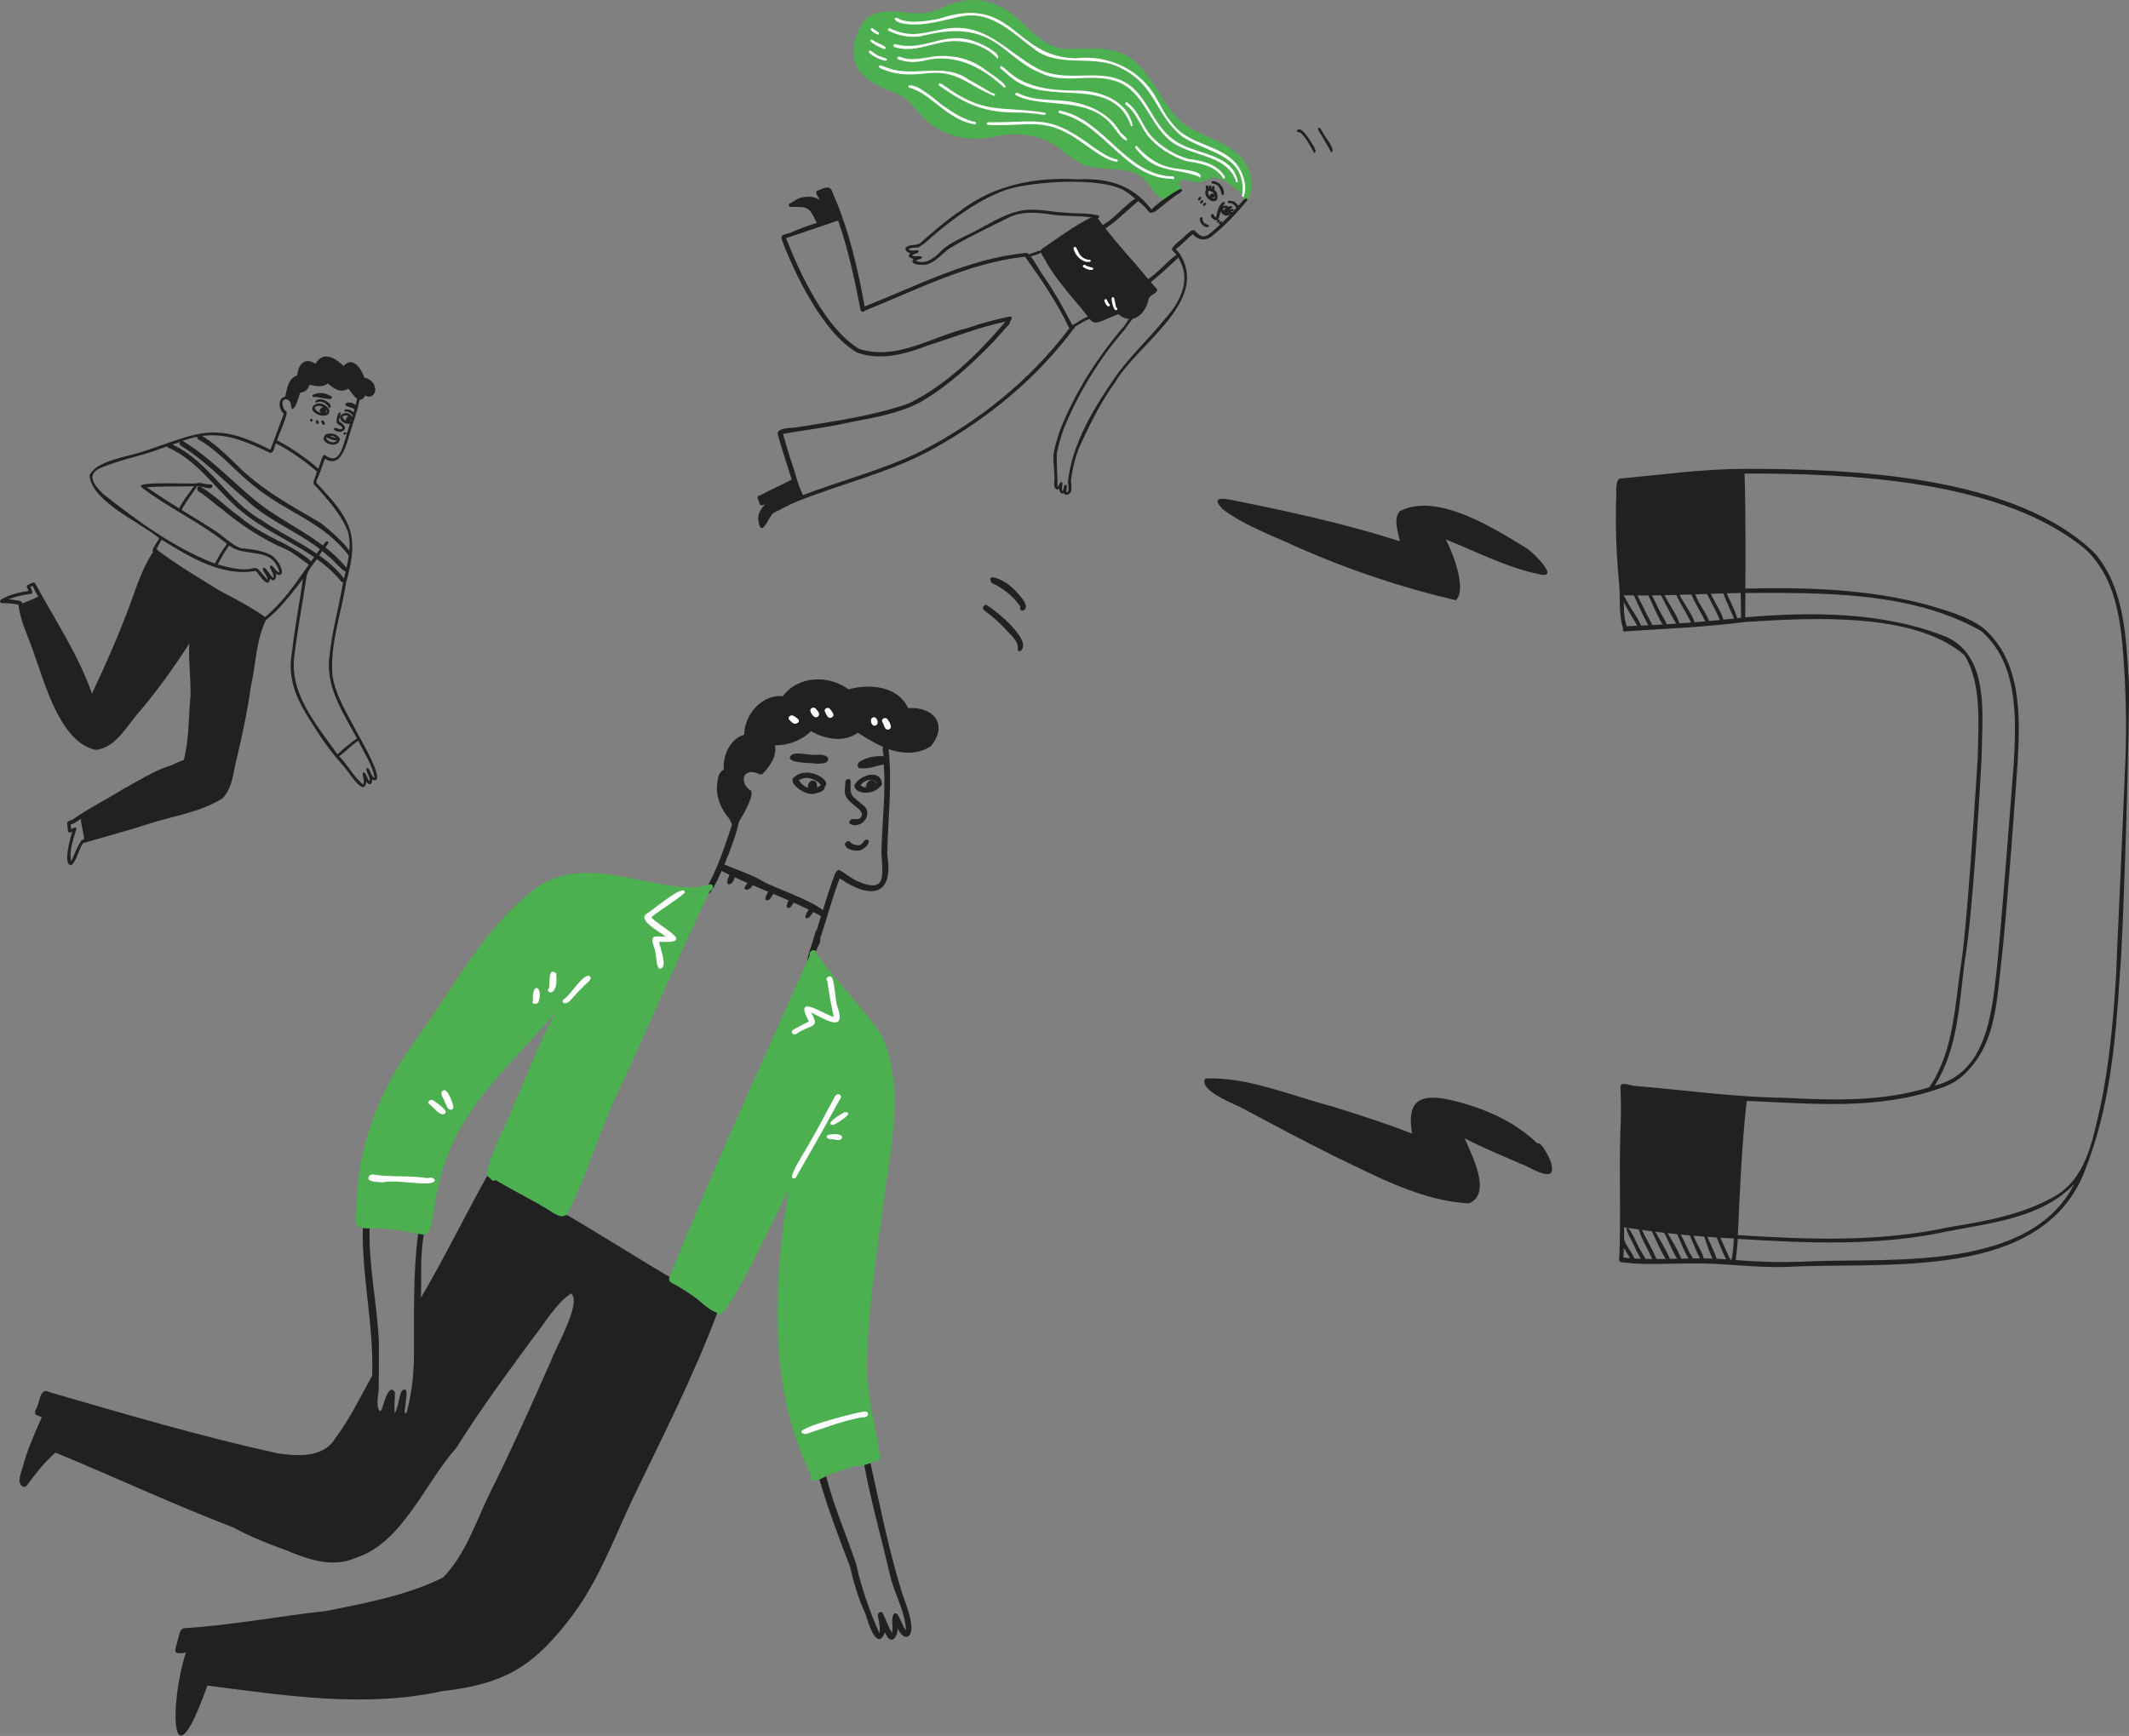 <svg xmlns="http://www.w3.org/2000/svg" width="488" height="398" viewBox="0 0 488 398" fill="none"><rect x="0" y="0" width="488" height="398" fill="#808080" stroke="none"/><path d="M79.623 130.452C73.803 123.03 64.563 120.048 57.618 113.984C52.444 109.585 47.701 104.617 41.855 101.071C41.645 100.929 41.373 101.065 41.243 101.248C40.8 101.889 41.629 102.291 42.082 102.592C47.346 105.912 51.591 110.571 56.356 114.517C61.993 119.913 69.683 122.324 75.37 127.625C76.159 127.948 79.716 132.688 79.623 130.452Z" fill="#212121"></path><path d="M78.558 133.503C79.504 133.117 78.404 132.131 78.071 131.65C73.163 126.096 65.995 123.418 59.999 119.283C52.143 114.849 48.017 106 39.89 102.114C39.484 101.985 39.264 101.462 38.83 101.473C38.329 101.544 38.081 102.327 38.526 102.623C46.105 105.931 50.192 113.592 56.74 118.316C63.716 123.619 72.717 126.453 78.307 133.429C78.308 133.428 78.308 133.426 78.308 133.425C78.373 133.487 78.466 133.517 78.558 133.503Z" fill="#212121"></path><path d="M71.215 129.711C73.653 129.173 64.551 124.15 63.777 124.002C60.721 122.386 57.605 120.774 54.983 118.494C51.81 116.299 48.959 113.214 45.651 111.434C44.819 111.829 45.247 112.66 45.934 112.939C47.699 114.098 49.18 115.488 50.852 116.727C55.279 120.393 60.079 123.602 65.368 125.866C67.513 126.814 69.264 128.535 71.215 129.711Z" fill="#212121"></path><path d="M80.241 127.784C82.334 127.256 74.265 120.283 73.33 119.802C66.578 115.849 59.663 112.099 54.132 106.447C51.532 103.961 48.817 101.285 45.677 99.577C45.018 99.723 45.047 100.645 45.659 100.86C50.469 103.614 53.956 108.143 58.327 111.5C65.717 117.603 74.383 119.679 80.241 127.784Z" fill="#212121"></path><path d="M71.681 90.536C71.447 90.937 71.807 91.072 72.159 91.007C73.003 91.016 73.894 91.326 74.716 91.384C75.01 91.415 75.237 91.452 75.517 91.504C76.178 91.563 76.334 90.723 75.579 90.715C74.445 89.932 72.867 89.945 71.681 90.536Z" fill="#212121"></path><path d="M72.169 93.578C72.085 93.197 72.814 93.086 73.09 93.046C73.879 93.051 74.462 93.654 74.925 94.223C74.897 94.292 74.901 94.371 74.937 94.43C74.286 95.112 72.394 94.495 72.169 93.578ZM72.052 92.835C69.974 94.623 75.456 96.596 75.504 94.235C75.199 92.873 73.279 91.979 72.052 92.835Z" fill="#212121"></path><path d="M72.825 91.637C72.351 91.689 71.96 92.415 72.643 92.263C73.613 91.725 74.744 92.449 75.31 93.254C75.31 93.254 75.311 93.255 75.311 93.255C75.215 93.567 75.631 93.62 75.76 93.382C76.077 92.292 73.755 91.189 72.825 91.637Z" fill="#212121"></path><path d="M73.319 93.939C73.051 94.655 73.934 94.93 74.237 94.3C74.876 93.612 73.6 93.082 73.319 93.939Z" fill="#212121"></path><path d="M76.848 98.066C75.752 98.606 77.888 99.215 78.337 98.945C79.893 98.195 78.645 97.18 77.709 96.586C77.612 95.891 78.034 95.299 78.13 94.668C77.416 94.083 77.102 96.257 77.145 96.716C77.209 97.287 77.975 97.47 78.329 97.861C78.688 98.127 78.374 98.47 78.016 98.418C77.59 98.4 77.239 98.104 76.848 98.066Z" fill="#212121"></path><path d="M73.663 94.041C73.356 94.665 74.153 95.14 74.592 94.683C74.805 94.469 74.936 93.59 74.575 93.456C74.362 92.829 73.557 93.595 73.663 94.041Z" fill="#212121"></path><path d="M75.571 99.967C76.127 99.915 76.647 100.007 77.037 100.436C76.53 100.359 76.056 100.129 75.571 99.967ZM74.74 100.24C75.523 100.579 76.375 101.017 77.243 100.984C76.674 101.849 74.81 101.271 74.74 100.24ZM74.379 99.918C73.251 101.565 77.159 102.906 77.768 101.072C78.287 100.558 77.289 99.828 76.859 99.579C76.246 99.364 74.658 99.23 74.379 99.918Z" fill="#212121"></path><path d="M73.718 96.459C73.471 96.67 73.725 96.879 73.837 97.081C73.94 97.227 73.99 97.482 74.224 97.415C74.845 97.266 74.139 96.123 73.718 96.459Z" fill="#212121"></path><path d="M73.049 97.04C73.207 96.135 71.939 96.044 72.558 97.086C72.558 97.085 72.559 97.085 72.559 97.084C72.639 97.305 72.97 97.223 73.049 97.04Z" fill="#212121"></path><path d="M71.365 96.669C71.648 96.609 71.76 96.288 71.555 96.074C71.351 95.848 70.928 96.197 71.108 96.442C71.083 96.593 71.234 96.71 71.374 96.669L71.365 96.669Z" fill="#212121"></path><path d="M79.303 99.438C79.443 99.039 78.853 98.998 78.753 99.333C78.613 99.731 79.202 99.773 79.303 99.438Z" fill="#212121"></path><path d="M73.342 125.91C73.558 125.624 73.779 125.338 74.001 125.056C74.23 124.761 74.464 124.468 74.7 124.178C75.694 123.949 75.231 124.69 74.58 125.503C74.353 125.786 74.104 126.079 73.885 126.34C73.59 126.697 73.352 126.998 73.307 127.151C73.271 127.218 73.233 127.287 73.193 127.353C73.193 127.353 73.191 127.353 73.192 127.35C73.004 127.22 72.817 127.087 72.63 126.959C72.614 126.948 72.601 126.94 72.585 126.929C72.835 126.588 73.088 126.247 73.342 125.91ZM73.342 125.91C73.558 125.624 73.779 125.338 74.001 125.056C74.23 124.761 74.464 124.468 74.7 124.178C75.694 123.949 75.231 124.69 74.58 125.503C74.353 125.786 74.104 126.079 73.885 126.34C73.59 126.697 73.352 126.998 73.307 127.151C73.271 127.218 73.233 127.287 73.193 127.353C73.193 127.353 73.191 127.353 73.192 127.35C73.004 127.218 72.817 127.087 72.63 126.959C72.614 126.948 72.601 126.94 72.585 126.929C72.835 126.588 73.088 126.247 73.342 125.91ZM0.268 137.434C2.177 136.328 4.379 135.775 6.555 135.488C6.475 135.101 6.08 134.752 6.164 134.356C6.335 134 6.813 133.973 7.118 133.763C7.446 133.572 7.974 133.373 8.125 133.868C12.62 142.141 17.941 150.073 21.083 159.014C24.235 152.334 27.221 145.582 29.788 138.651C31.314 134.508 32.624 130.213 35.118 126.519C34.432 126.208 36.322 123.99 36.478 123.37C32.162 119.816 20.906 114.898 20.517 108.984C22.116 105.593 29.104 104.758 32.498 103.612C45.466 99.373 48.751 96.399 61.98 103.116C63.047 100.368 64.022 97.588 65.067 94.831C63.86 93.893 63.548 91.32 65.384 90.918C65.787 89.152 66.053 86.682 68.114 86.084C68.325 83.576 69.854 81.775 72.335 83.407C74.01 80.332 76.919 82.087 78.785 83.942C80.73 81.436 82.965 84.651 83.509 86.59C84.591 86.736 85.737 87.637 85.899 88.748C86.419 90.087 85.134 91.575 83.754 90.67C83.319 91.435 82.873 91.691 82.437 91.647C82.183 92.505 82.099 93.495 81.779 94.281C81.139 96.548 80.326 98.757 79.693 101.024C78.916 103.426 77.619 107.169 74.482 105.177C73.821 106.761 73.415 108.518 72.62 110.014C72.558 110.209 72.501 110.407 72.451 110.61C80.168 118.869 82.566 122.167 79.351 133.482C78.269 140.492 75.667 147.443 76.181 154.603C76.72 158.783 78.921 162.492 80.877 166.159C81.354 167.323 89.36 180.327 85.308 178.75C85.309 179.936 84.659 180.223 83.964 179.192C83.548 183.183 79.71 176.569 78.739 175.639C76.516 173.171 74.499 170.546 72.728 167.727C70.276 163.899 67.531 159.945 66.865 155.352C66.442 153.325 66.653 151.262 66.963 149.235C67.576 143.708 68.669 138.248 69.435 132.74C66.868 136.085 64.279 139.537 60.955 142.167C58.657 146.859 58.668 152.274 57.509 157.356C56.714 163.121 55.482 168.771 54.144 174.433C53.398 177.361 53.243 180.798 50.978 183.045C45.945 186.223 39.783 187.051 34.164 188.864C29.175 190.488 24.08 191.839 19.049 193.302C17.985 194.826 17.748 196.906 16.503 198.271C14.182 198.906 16.187 191.72 16.59 190.644C15.234 191.444 15.606 189.897 15.422 189.041C15.195 188.302 16.053 188.104 16.585 187.948C20.371 185.26 24.583 183.213 28.517 180.745C32.078 178.824 35.55 176.547 39.458 175.391C40.307 174.93 41.217 174.59 42.119 174.249C43.407 169.476 43.171 164.414 43.672 159.511C43.757 155.525 43.168 151.529 43.389 147.534C39.968 152.892 36.285 158.023 32.193 162.902C29.244 166.053 26.626 171.566 21.876 171.928C13.783 170.13 10.321 156.759 7.804 149.87C6.608 146.144 4.658 142.568 4.242 138.645C3.074 138.415 1.893 138.264 0.701 138.295C0.071 138.337 -0.269 137.883 0.268 137.434ZM18.525 187.726C17.787 188.2 17.127 188.85 16.227 188.997C16.218 189.364 16.274 189.728 16.319 190.093C16.765 189.839 17.794 189.311 17.438 190.3C16.747 192.57 15.813 195.122 16.315 197.511C16.984 196 17.544 194.422 18.456 193.033C18.471 192.639 18.935 192.549 19.227 192.408C19.24 192.38 19.255 192.355 19.274 192.33C19.14 190.775 18.637 189.285 18.525 187.726ZM80.492 96.357C80.46 96.288 80.424 96.217 80.385 96.149C80.404 96.275 80.344 96.418 80.254 96.532C80.338 96.489 80.454 96.449 80.492 96.357ZM72.978 107.437C73.339 106.489 73.554 105.48 74.031 104.564C74.132 104.337 74.512 104.207 74.672 104.446C77.974 106.902 78.693 101.702 79.488 99.534C79.38 99.404 79.465 99.194 79.607 99.119C79.789 98.444 80.003 97.78 80.234 97.117C79.23 97.438 77.698 96.467 77.939 95.379C78.72 94.416 80.126 94.468 80.743 95.59C80.767 95.513 80.79 95.437 80.814 95.36C80.778 95.314 80.765 95.253 80.788 95.18C80.393 94.719 79.811 94.233 79.158 94.388C78.264 93.989 79.924 93.311 81.041 94.583C81.107 94.35 81.172 94.115 81.236 93.88C80.82 93.302 78.999 93.34 79.15 92.615C79.69 91.956 80.994 92.34 81.495 92.908C81.621 92.414 81.747 91.922 81.867 91.427C81.112 90.942 80.41 89.784 79.868 89.096C78.151 90.235 76.43 89.085 75.142 87.879C74.003 88.899 72.301 88.521 70.947 88.214C70.584 89.311 69.946 89.896 68.772 90.074C68.539 90.754 67.761 94.018 66.905 93.74C66.611 93.184 66.803 92.396 66.309 91.9C65.832 91.41 64.912 91.367 64.762 92.16C64.68 92.933 64.939 93.83 65.574 94.318C66.356 94.511 63.691 100.013 63.513 100.982C66.92 102.713 70.071 104.969 72.978 107.437ZM79.896 95.528C79.474 95.091 78.88 95.161 78.459 95.56C78.605 95.987 78.934 96.311 79.341 96.485C79.186 96.115 79.485 95.509 79.896 95.528ZM83.288 179.876C83.571 178.997 83.164 178.092 83.109 177.26C83.76 176.432 84.176 178.792 84.713 179.099C85.028 178.187 83.378 176.247 84.196 176.089C84.865 176.141 84.979 178.009 85.873 178.361C85.346 175.279 83.445 172.605 82.099 169.825C80.546 170.887 79.243 172.304 77.734 173.386C79.767 175.363 81.05 178.177 83.288 179.876ZM36.058 126.107C40.661 129.592 45.666 132.518 50.574 135.555C54.072 137.378 57.528 139.18 60.755 141.456C64.838 138.108 67.776 133.733 70.787 129.442C70.956 129.204 71.125 128.965 71.293 128.727C71.527 128.396 71.761 128.067 71.999 127.739C72.191 127.468 72.388 127.197 72.585 126.929C72.835 126.587 73.088 126.247 73.342 125.91C73.558 125.623 73.779 125.338 74.001 125.056C74.23 124.76 74.464 124.468 74.7 124.178C75.694 123.949 75.231 124.69 74.58 125.503C74.353 125.786 74.104 126.079 73.885 126.339C73.59 126.697 73.352 126.998 73.307 127.151C73.271 127.218 73.233 127.286 73.193 127.353C73.028 127.639 72.841 127.917 72.643 128.192C71.617 129.623 70.31 130.956 70.177 132.714C69.306 138.634 68.154 144.514 67.464 150.463C66.326 159.076 72.686 166.353 77.363 172.949C78.716 171.62 80.258 170.407 81.82 169.302C78.81 163.703 74.9 157.976 75.417 151.337C75.943 145.527 77.507 139.856 78.534 134.124C78.579 133.899 78.624 133.673 78.673 133.447C78.726 133.197 78.781 132.948 78.838 132.697L78.838 132.695C78.963 132.143 79.094 131.59 79.223 131.034C79.289 130.753 79.353 130.473 79.415 130.19C79.625 129.258 79.816 128.324 79.948 127.386L79.948 127.384C80.004 127.004 80.047 126.621 80.079 126.239L80.08 126.237C80.199 124.822 80.147 123.402 79.788 121.974C78.598 118.941 76.576 116.241 74.428 113.812C73.589 112.883 72.817 111.891 71.921 111.021C71.706 110.237 72.322 109.429 72.469 108.649C72.403 108.503 72.513 108.33 72.661 108.243C72.672 108.211 72.683 108.178 72.697 108.146C69.801 105.66 66.654 103.422 63.265 101.643C62.839 102.337 62.905 103.616 62.038 103.885L62.038 103.887C56.214 101.125 51.762 99.217 46.326 99.948C45.953 99.998 45.576 100.061 45.193 100.137C44.13 100.345 43.027 100.653 41.865 101.076L41.863 101.075C41.642 101.155 41.419 101.24 41.192 101.33C40.99 101.408 40.788 101.49 40.583 101.576C40.239 101.684 39.898 101.796 39.558 101.911C39.144 102.053 38.731 102.195 38.318 102.341C35.963 103.173 33.626 104.064 31.181 104.642C28.584 105.348 25.962 106.121 23.454 107.114C19.47 108.603 21.538 111.225 23.717 113.311C31.54 119.454 39.903 125.611 49.25 129.216C50.065 127.704 50.875 126.182 51.943 124.828C51.87 124.757 51.866 124.66 51.903 124.575C45.804 119.716 38.61 116.447 32.413 111.699C32.415 111.699 32.415 111.697 32.415 111.697C30.773 110.236 44.016 111.059 45.05 110.808C45.858 110.519 46.766 110.991 47.601 111.019C47.944 111.109 48.382 110.952 48.66 111.2C48.935 112.511 46.897 111.715 45.757 111.492L45.755 111.492C45.697 111.481 45.645 111.471 45.593 111.463C45.438 111.44 45.309 111.433 45.211 111.448C44.051 113.249 42.606 114.961 41.636 116.906C44.034 118.448 46.519 119.854 48.897 121.433C51.083 122.687 52.767 124.758 55.141 125.67C57.652 125.937 60.283 126.16 62.505 127.486C63.552 128.449 64.665 129.907 64.629 131.369C64.281 132.047 63.683 131.892 63.193 131.473C63.597 132.399 62.772 133.739 61.914 132.628C61.559 135.347 59.326 131.603 58.644 130.88C50.838 132.311 43.42 127.63 37.023 123.725C36.627 124.453 36.305 125.082 35.895 125.782C36.029 125.822 36.1 125.98 36.058 126.107ZM62.647 132.462C62.655 132.451 62.662 132.441 62.669 132.429L62.671 132.44C63.048 131.618 61.323 129.969 62.086 129.656C62.722 129.712 63.224 131.063 64.067 131.261C62.505 125.07 56.209 128.006 52.522 125.054C51.552 126.445 50.669 127.891 49.9 129.406C50.056 129.449 50.21 129.491 50.364 129.534C60.658 132.464 56.776 127.462 61.314 132.968C61.408 131.986 60.231 131.231 60.238 130.327C60.774 129.469 61.981 132.193 62.647 132.462ZM41.055 116.555C41.978 114.712 43.287 113.136 44.486 111.471C40.884 111.623 37.278 111.402 33.676 111.724C36.074 113.409 38.55 115.014 41.055 116.555ZM4.291 137.714C4.701 137.714 5.088 137.92 5.057 138.379C6.285 137.832 7.576 137.442 8.749 136.772C8.285 135.975 7.849 135.164 7.483 134.317C7.315 134.396 7.149 134.477 6.977 134.551C7.148 135.028 7.899 136.213 6.909 136.179C5.213 136.382 3.553 136.783 1.954 137.389C2.74 137.441 3.511 137.605 4.291 137.714Z" fill="#212121"></path><path d="M206.47 21.895C208.22 22.876 209.442 24.485 210.74 25.965C215.11 31.181 222.144 32.863 228.619 31.164C233.348 30.331 238.64 30.895 242.582 33.804C244.032 34.889 245.351 36.15 246.956 37.015C251.868 40.385 259.704 36.703 263.232 42.303C264.269 43.4 265.075 45.038 266.54 45.562C266.492 45.703 266.472 45.817 266.477 45.905C266.517 46.95 269.84 44.55 269.738 44.183C270.329 43.783 270.657 43.613 270.703 43.328C270.739 43.114 270.612 42.832 270.317 42.333C270.226 41.6 271.081 41.023 271.761 41.188C276.969 43.326 276.424 38.966 281.001 41.678C282.382 42.495 283.716 43.495 284.683 44.781C284.771 44.895 284.854 45.011 284.932 45.131C285.041 45.291 285.145 45.457 285.24 45.625C285.24 45.642 285.24 45.661 285.244 45.676C285.28 45.867 285.54 45.968 285.709 45.861C285.761 45.798 285.812 45.735 285.861 45.67C286.958 44.211 287.115 42.07 286.711 40.326C285.388 34.213 278.871 32.486 273.975 29.973C265.675 26.236 264.904 14.485 255.845 11.767C251.9 10.636 247.798 11.318 243.774 11.209C237.371 10.405 234.331 3.407 228.507 1.194C223.844 -1.023 219.024 0.12 214.646 2.392C207.392 4.992 198.849 -1.947 195.902 9.592C194.472 17.461 200.552 19.364 206.47 21.895Z" fill="#4CAF50"></path><path d="M238.649 57.901C238.826 58.65 239.631 59.532 239.882 60.219C241.835 63.511 244.262 66.463 246.732 69.372C247.997 70.812 248.77 71.88 249.344 72.621C249.494 72.812 249.629 72.983 249.758 73.132C251.041 74.638 251.484 73.993 256.312 72.021C257.159 72.745 257.999 73.088 258.791 73.135C259.076 73.151 259.354 73.13 259.625 73.073C261.455 72.695 262.895 70.739 263.311 68.482C263.539 67.657 265.413 67.185 265.23 66.347C264.74 65.802 264.258 65.246 263.777 64.682C263.587 64.459 263.397 64.234 263.205 64.008C261.71 62.236 260.228 60.415 258.664 58.709C256.868 56.629 255.077 54.547 253.389 52.383C253.192 52.13 252.996 51.876 252.802 51.621C252.453 51.164 252.111 50.703 251.774 50.238C251.731 50.173 251.687 50.107 251.636 50.04C251.375 49.68 251.018 49.354 250.56 49.648C250.42 49.714 250.281 49.779 250.142 49.844C246.276 51.703 242.829 54.354 239.297 56.743C238.896 56.926 238.698 57.16 238.636 57.423C238.6 57.573 238.609 57.735 238.649 57.901Z" fill="#212121"></path><path d="M263.615 64.815C263.672 64.771 263.729 64.727 263.786 64.682C265.96 62.992 267.892 61.051 269.939 59.215C269.992 59.179 270.051 59.131 270.112 59.076C270.324 58.886 270.547 58.609 270.539 58.388C270.535 58.295 270.488 58.213 270.381 58.154C270.336 58.127 270.281 58.105 270.214 58.089C270.024 58.192 269.84 58.303 269.659 58.423C267.97 59.531 266.6 61.259 265.014 62.545C264.446 63.07 263.794 63.501 263.213 64.009C263.142 64.074 263.072 64.137 263.002 64.202C262.637 64.644 263.167 65.099 263.615 64.815Z" fill="#212121"></path><path d="M252.402 53.015C255.69 51.038 258.411 48.123 261.382 45.72C261.456 43.374 255.59 49.766 254.774 50.163C254.4 50.708 250.477 52.716 252.402 53.015Z" fill="#212121"></path><path d="M173.624 114.166C173.576 113.694 174.125 113.604 174.456 113.46C176.744 112.197 179.176 111.197 181.471 109.951C180.39 106.414 179.17 102.913 178.212 99.341C178.606 97.867 181.712 98.229 182.991 97.915C191.452 96.551 200.068 95.345 208.195 92.543C216.992 88.265 224.191 81.086 230.484 73.734C224.343 75.033 218.497 77.368 212.521 79.254C207.397 81.231 201.761 82.776 196.39 80.802C188.657 76.257 182.265 63.099 179.157 54.834C178.739 53.562 180.737 53.697 181.484 53.225C183.352 52.421 185.254 51.678 187.211 51.114C185.533 47.556 185.385 47.358 181.363 47.434C180.623 47.533 180.639 46.634 181.304 46.552C182.071 46.067 182.805 45.478 183.709 45.282C185.085 44.975 186.696 44.981 187.874 45.848C187.693 45.2 186.396 43.91 187.587 43.655C191.07 42.051 190.363 43.587 191.754 46.303C194.883 53.983 196.7 62.124 198.193 70.259C210.237 65.532 222.132 59.198 235.202 57.994C235.373 57.93 235.601 58.061 235.865 58.322C235.996 58.45 236.135 58.612 236.281 58.8C237.404 60.229 238.884 63.08 239.509 63.724C241.863 67.225 243.866 70.793 245.804 74.549C245.823 74.583 245.84 74.617 245.857 74.65C246.116 74.581 246.298 74.734 246.351 74.924C246.395 75.103 246.325 75.316 246.091 75.4C246.074 75.419 246.059 75.438 246.042 75.457C237.624 86.718 226.536 95.871 214.239 102.72C204.33 108.273 193.129 110.776 182.645 114.991C181.148 115.606 179.626 116.433 178.167 117.168C177.585 117.441 177.032 117.646 176.763 118.279C176.103 119.008 175.535 120.694 174.731 121.067C174.044 121.073 173.971 119.951 173.852 119.441C173.555 117.93 174.405 116.604 175.448 115.589C173.711 116.355 174.287 115.225 173.624 114.166ZM184.049 113.524C193.002 110.073 202.404 107.755 211.03 103.492C224.294 96.711 236.108 87.172 245.109 75.286C242.35 69.457 238.708 64.09 234.953 58.848C221.997 60.257 210.148 66.459 198.195 71.242C197.855 71.739 197.207 71.391 197.217 70.85C195.852 64.029 194.448 57.135 192.104 50.562C188.133 51.903 184.154 53.274 180.179 54.606C183.343 62.762 189.303 75.427 196.932 79.993C205.55 82.774 213.739 77.113 221.936 75.16C224.902 74.107 227.952 73.332 231.026 72.665C232.219 72.297 232.082 73.109 231.467 73.758C231.569 73.953 231.472 74.195 231.328 74.349C230.106 75.612 228.983 76.962 227.8 78.261C222.782 83.459 217.353 88.459 211.091 92.132C206.198 94.732 200.627 95.724 195.227 96.726C190.029 97.951 184.711 98.543 179.476 99.471C180.033 101.469 180.627 103.456 181.243 105.437C182.258 108.103 182.765 110.964 184.049 113.524Z" fill="#212121"></path><path d="M268.671 57.238C268.726 57.331 268.857 57.392 269.087 57.407C269.211 57.331 269.336 57.251 269.456 57.166C270.873 56.198 272.002 54.735 273.414 53.722C274.941 55.291 276.617 55.306 278.185 53.796C281.046 51.478 283.596 48.743 285.914 45.895C285.904 45.802 285.885 45.729 285.861 45.67C285.749 45.388 285.505 45.472 285.245 45.676C284.932 45.925 284.597 46.35 284.447 46.512C284.242 46.735 284.035 46.96 283.83 47.183C283.678 47.348 283.526 47.512 283.377 47.676C283.077 48 282.775 48.322 282.473 48.645C282.319 48.809 282.163 48.973 282.004 49.137C281.348 49.83 280.681 50.512 279.995 51.175C279.9 51.27 279.805 51.362 279.708 51.455C279.317 51.828 278.92 52.196 278.517 52.558C276.919 53.908 275.952 55.087 274.164 53.192C273.429 52.068 272.342 53.552 271.652 54.038C271.32 54.545 268.312 56.623 268.671 57.238Z" fill="#212121"></path><path d="M264.098 48.665C264.24 48.663 264.424 48.638 264.658 48.587C266.524 47.202 268.238 45.617 270.191 44.35C271.095 43.948 271.025 43.409 270.702 43.329C270.567 43.295 270.389 43.341 270.221 43.51C269.955 43.554 268.124 44.703 266.476 45.905C265.393 46.697 264.388 47.508 263.961 48.044C263.655 48.428 263.643 48.67 264.098 48.665Z" fill="#212121"></path><path d="M278.856 50.512C279.857 50.208 279.501 47.646 280.67 46.787C280.932 46.432 280.373 46.12 280.147 46.462C279.161 47.332 279.021 48.668 278.729 49.872C278.455 49.745 278.326 49.467 278.189 49.218C278.1 49.086 277.936 49.053 277.79 49.104C277.051 49.517 278.295 50.609 278.856 50.512Z" fill="#212121"></path><path d="M281.322 49.403C281.481 49.387 281.666 49.357 281.773 49.224C281.811 49.214 281.845 49.197 281.878 49.177C281.875 49.179 281.871 49.18 281.867 49.182C282.244 49.019 282.138 48.45 282.066 48.151C281.798 47.126 280.918 46.966 280.027 47.336C279.129 48.083 280.299 49.695 281.341 49.4L281.322 49.403ZM281.097 48.84C280.655 48.768 280.298 48.187 280.362 47.765C281.11 47.452 281.547 48.117 281.525 48.798C281.38 48.799 281.244 48.866 281.097 48.84Z" fill="#212121"></path><path d="M278.422 46.099C278.456 46.089 278.489 46.073 278.519 46.053C279.256 46.03 279.147 44.541 278.857 44.103C278.474 43.362 277.631 43.198 276.86 43.179C275.331 43.941 276.981 46.445 278.422 46.099ZM278.413 45.5C277.527 45.625 276.658 44.576 276.992 43.745C277.945 43.72 278.674 44.562 278.413 45.5Z" fill="#212121"></path><path d="M281.141 49.048C281.629 49.015 281.861 48.25 281.269 48.165C280.848 48.049 280.292 48.672 280.803 48.926C280.888 49.025 281.017 49.056 281.141 49.048Z" fill="#212121"></path><path d="M278.441 44.958C278.59 44.163 277.29 44.267 277.222 44.949C277.198 45.664 278.298 45.55 278.441 44.958Z" fill="#212121"></path><path d="M281.034 48.746C281.353 48.69 281.772 48.249 281.529 47.936C281.022 47.129 279.734 48.887 281.034 48.746Z" fill="#212121"></path><path d="M283.897 47.865C284.336 47.524 283.2 46.286 282.783 46.202C282.419 46.075 282.01 45.984 281.626 46.035C281.191 46.208 281.488 46.647 281.87 46.565C283.36 46.617 283.214 48.238 283.897 47.865Z" fill="#212121"></path><path d="M280.54 44.572C280.662 43.456 280.014 42.234 278.965 41.774C278.641 41.621 277.881 41.327 277.685 41.768C277.588 42.121 278.03 42.093 278.256 42.131C280.305 42.539 279.612 45.437 280.54 44.572Z" fill="#212121"></path><path d="M278.225 43.693C278.387 43.585 278.36 43.369 278.378 43.2C278.39 42.966 278.471 42.605 278.118 42.631C277.682 42.605 277.627 44.072 278.225 43.693Z" fill="#212121"></path><path d="M277.558 43.502C277.695 43.389 277.664 43.2 277.669 43.042C277.673 42.815 277.703 42.488 277.378 42.516C276.867 42.541 276.979 43.934 277.558 43.502Z" fill="#212121"></path><path d="M277.023 43.387C276.976 43.11 277.113 42.496 276.681 42.515C276.018 42.592 276.514 44.172 277.023 43.387Z" fill="#212121"></path><path d="M282.388 49.152C283.111 48.9 282.443 48.469 281.969 48.616C281.339 48.895 281.967 49.255 282.388 49.152Z" fill="#212121"></path><path d="M282.184 48.478C283.031 48.437 282.986 47.666 282.136 47.98C281.537 47.779 281.593 48.659 282.184 48.478Z" fill="#212121"></path><path d="M281.846 47.892C283.067 47.502 282.276 46.883 281.473 47.535C281.473 47.534 281.474 47.534 281.473 47.534C281.203 47.806 281.581 48.02 281.846 47.892Z" fill="#212121"></path><path d="M277.086 51.951C277.413 51.341 275.588 51.649 275.661 50.139C275.633 49.426 274.684 49.774 275.14 50.856C275.379 51.525 276.406 52.394 277.086 51.951Z" fill="#212121"></path><path d="M279.905 51.328C279.984 51.187 280.033 51.11 280.091 50.983C280.084 50.997 280.079 51.011 280.07 51.024C280.206 50.806 279.919 50.637 279.736 50.749C279.231 50.933 279.364 51.806 279.905 51.328Z" fill="#212121"></path><path d="M279.423 50.939C279.57 50.763 279.684 50.331 279.344 50.317C279.068 50.297 279.048 50.585 278.942 50.764C278.805 51.076 279.271 51.169 279.423 50.939Z" fill="#212121"></path><path d="M276.191 47.131C276.266 47.061 276.33 46.987 276.392 46.905C276.64 46.594 276.291 46.33 276.004 46.55C275.67 46.843 275.619 47.413 276.191 47.131Z" fill="#212121"></path><path d="M275.544 46.601C275.678 46.421 276.03 46.033 275.673 45.902C275.11 45.748 274.776 47.085 275.544 46.601Z" fill="#212121"></path><path d="M275.15 45.789C275.26 45.619 275.472 45.341 275.238 45.184C274.908 45.007 274.746 45.359 274.623 45.596C274.472 45.94 274.991 46.045 275.15 45.789Z" fill="#212121"></path><path d="M241.636 110.903C241.53 111.599 242.026 112.719 242.801 111.966C242.736 112.532 243.189 113.555 243.852 113.016C243.926 113.332 244.262 113.482 244.566 113.442C246.227 113.008 245.353 111.056 245.514 109.856C245.885 107.077 246.571 104.328 247.741 101.77C250.031 96.854 252.459 91.924 255.689 87.547C260.424 79.28 276.15 69.823 271.098 59.421C270.982 59.168 270.781 58.779 270.534 58.387C270.481 58.309 270.431 58.231 270.376 58.154C270.099 57.749 269.778 57.373 269.455 57.166C269.238 57.029 269.02 56.968 268.814 57.027C268.733 57.076 268.683 57.156 268.67 57.238C268.657 57.339 268.7 57.442 268.809 57.493C269.118 57.783 269.398 58.095 269.654 58.423C269.816 58.634 269.968 58.85 270.108 59.076C270.386 59.522 270.619 59.998 270.8 60.503C272.801 65.12 270.015 69.853 266.931 73.234C263.236 77.8 258.86 81.812 255.48 86.633C250.682 93.675 245.803 101.612 244.821 110.218C244.707 110.947 245.349 112.654 244.488 112.909C244.258 112.37 244.756 111.65 244.443 111.176C243.69 110.936 243.939 112.178 243.531 112.549C243.126 112.008 243.939 110.475 243.263 110.522C242.786 110.65 242.824 111.366 242.387 111.625C242.415 109.119 242.155 106.572 242.227 104.029C242.609 102.012 243.211 100.067 243.888 98.134C247.329 89.888 252.022 82.174 257.901 75.448C258.448 74.627 259.016 73.825 259.628 73.073C259.641 73.057 259.654 73.042 259.666 73.025C259.489 72.532 259.147 72.726 258.794 73.135C258.336 73.661 257.857 74.543 257.68 74.747C251.575 81.85 246.472 89.821 243.004 98.545C242.396 100.362 241.802 102.206 241.486 104.094C241.327 106.364 241.887 108.677 241.636 110.903Z" fill="#212121"></path><path d="M245.84 75.168C246.014 75.093 246.185 75.01 246.351 74.924C247.47 74.341 248.479 73.539 249.687 73.17C249.71 73.16 249.733 73.147 249.761 73.132C249.965 73.025 250.238 72.857 250.084 72.615C249.866 72.543 249.617 72.553 249.347 72.621C248.243 72.897 246.803 74.128 245.805 74.549C245.729 74.581 245.655 74.608 245.585 74.629C245.142 74.823 245.414 75.339 245.84 75.168Z" fill="#212121"></path><path d="M235.664 59.063C235.744 58.992 235.977 58.901 236.281 58.8C237.024 58.55 238.202 58.225 238.651 57.901C238.877 57.737 238.922 57.575 238.638 57.423C238.626 57.415 238.613 57.408 238.599 57.402C238.054 57.533 237.518 57.712 236.986 57.905C236.61 58.04 236.236 58.183 235.865 58.322C235.706 58.381 235.55 58.438 235.394 58.495C234.923 58.703 235.213 59.244 235.664 59.063Z" fill="#212121"></path><path d="M208.689 58.036C207.802 58.758 208.655 59.238 209.43 59.335C208.157 60.811 211.56 60.819 212.381 60.657C214.507 60.055 215.873 58.204 217.602 56.977C222.065 54.276 226.85 52.082 231.51 49.739C234.552 48.356 238.037 48.727 241.231 49.227C244.18 49.634 247.214 49.404 250.144 49.844C250.41 49.886 250.674 49.931 250.938 49.983C251.212 50.103 251.457 50.103 251.639 50.04C252.114 49.874 252.156 49.278 251.176 49.276C248.924 48.767 246.597 49.025 244.317 48.758C241.362 48.655 238.476 47.903 235.512 48.103C230.289 48.512 225.841 52.099 221.132 54.154C219.381 55.074 217.543 55.884 216.071 57.232C214.465 58.827 212.333 60.886 209.92 59.777C210.268 59.427 211.522 59.482 211.324 58.849C210.68 58.541 209.751 59.002 209.071 58.55C209.438 58.078 210.466 58.2 210.599 57.632C210.424 56.983 208.78 57.956 208.241 57.074C208.947 56.705 209.768 56.84 210.498 56.688C212.189 55.834 213.426 54.358 214.891 53.196C219.635 49.299 224.76 45.611 230.583 43.533C236.462 41.566 252.979 40.43 258.067 43.91C258.801 44.417 259.515 44.962 260.207 45.531C260.442 45.722 260.676 45.918 260.906 46.114C261.252 46.411 261.592 46.71 261.93 47.013C262.519 47.289 263.589 49.402 264.098 48.665C264.142 48.598 264.185 48.505 264.221 48.388H264.223C264.136 48.272 264.05 48.156 263.961 48.044C259.616 42.434 254.085 40.775 247.117 41.122C237.473 40.531 227.868 42.358 220.089 48.358C216.814 50.56 213.861 53.164 210.897 55.748C210.127 56.356 209.082 55.958 208.225 56.415C206.953 56.813 207.69 57.897 208.689 58.036Z" fill="#212121"></path><path d="M297.238 30.038C297.284 30.548 297.848 29.935 298.521 30.836C299.532 31.985 300.292 33.331 300.991 34.684C301.063 34.853 301.16 35.12 301.392 35.015C302.013 34.417 300.432 32.619 300.136 31.975C299.676 31.305 297.966 28.646 297.238 30.038Z" fill="#212121"></path><path d="M302.668 30.636C303.396 31.857 304.129 33.074 304.815 34.316C304.948 34.52 304.963 35.019 305.309 34.895C306.008 33.99 303.734 31.502 303.308 30.539C303.002 30.135 302.809 29.584 302.421 29.268C301.648 29.398 302.512 30.266 302.668 30.636Z" fill="#212121"></path><path d="M285.092 45.052C285.981 42.542 284.955 39.618 283.409 37.563C279.522 33.023 272.464 33.3 268.808 28.412C266.693 26.123 265.674 23.09 263.846 20.605C259.855 15.241 253.237 12.576 246.64 13.358C232.124 13.108 232.534 -1.49 215.126 4.33C212.41 4.788 209.512 5.381 206.803 4.637C206.236 4.581 205.487 3.688 205.081 4.266C205.158 5.396 208.55 5.664 209.518 5.624C213.399 5.644 217.066 4.383 220.829 3.665C227.696 2.572 232.572 8.028 237.605 11.654C243.566 15.646 251.168 12.262 257.242 15.785C264.81 19.462 264.984 26.637 271.012 31.324C276.512 35.008 285.516 35.371 284.774 44.237C284.689 44.545 284.519 45.424 285.092 45.052Z" fill="white"></path><path d="M283.727 41.659C282.667 35.083 273.713 35.517 269.256 32.194C265.775 29.948 264.205 25.873 261.843 22.636C255.41 13.34 246.28 19.984 237.914 15.775C230.292 11.648 225.715 4.677 215.775 6.766C211.657 7.532 209.022 8.592 204.84 6.874C204.423 6.808 203.913 6.204 203.59 6.628C203.522 6.761 203.533 6.963 203.671 7.05C205.865 8.166 208.386 8.65 210.837 8.356C218.085 6.58 223.922 6.172 230.077 11.131C232.697 13.147 235.213 15.404 238.317 16.648C243.65 19.389 249.659 16.811 255.168 18.425C261.766 20.22 263.004 27.271 267.445 31.571C271.888 36.097 280.784 34.856 283.262 41.354C283.136 41.641 283.526 41.971 283.727 41.659Z" fill="white"></path><path d="M280.618 40.937C280.885 40.781 280.794 40.446 280.612 40.258C278.745 37.536 275.544 36.832 272.47 36.448C269.31 35.586 266.383 33.74 264.093 31.424C261.823 29.012 261.154 25.513 258.367 23.495C258.077 23.277 257.797 23.778 258.035 23.99C260.475 25.813 261.301 28.734 263.033 31.08C265.309 33.819 268.483 35.797 271.847 36.921C274.975 37.451 278.389 37.876 280.296 40.755C280.314 40.901 280.483 41.014 280.618 40.937Z" fill="white"></path><path d="M259.613 28.823C258.498 22.805 251.539 20.507 246.016 20.778C240.681 20.687 234.89 20.02 230.864 16.174C230.49 15.88 228.991 14.382 229.306 15.654C229.798 16.084 230.296 16.506 230.796 16.927C238.668 24.567 250.835 17.974 257.354 25.406C258.103 26.395 258.796 27.539 259.183 28.699C259.179 28.946 259.474 29.046 259.613 28.823Z" fill="white"></path><path d="M228.679 13.467C229.639 12.15 224.64 9.895 223.578 9.552C217.078 7.108 213.011 11.067 206.996 10.467C206.377 10.378 205.765 10.245 205.153 10.116C204.787 10.041 204.636 10.696 204.999 10.787C209.839 12.372 214.32 9.292 219.123 9.427C222.622 9.475 226.411 10.927 228.679 13.467Z" fill="white"></path><path d="M275.061 40.713C276.3 39.041 269.296 38.769 268.31 38.4C265.075 37.707 262.608 35.817 260.491 33.404C260.235 33.403 260.114 33.753 260.263 33.94C264.986 40.024 269.023 38.245 274.797 40.491C274.798 40.621 274.924 40.764 275.061 40.713Z" fill="white"></path><path d="M258.333 32.203C258.404 31.432 257.023 30.784 256.647 30.075C254.356 26.3 250.395 24.262 246.15 23.446C242.266 22.632 238.085 23.322 234.359 21.79C233.863 21.718 233.093 20.939 232.728 21.45C232.678 21.591 232.715 21.762 232.855 21.833C233.434 22.119 234.032 22.364 234.638 22.583C241.121 24.457 249.038 22.65 254.255 27.992C255.246 28.871 257.166 32.3 258.333 32.203Z" fill="white"></path><path d="M230.322 20.098C231.389 19.551 226.312 16.423 225.752 15.919C222.401 13.434 218.578 12.553 214.453 12.909C211.841 13.171 209.207 14.096 206.622 13.132C206.328 13.086 205.869 12.816 205.714 13.202C205.664 13.34 205.696 13.537 205.846 13.6C207.993 14.36 209.8 14.363 211.997 13.881C218.832 12.122 225.234 15.45 230.11 20.034C230.083 20.004 230.07 19.986 230.058 19.943C230.097 20.055 230.205 20.136 230.322 20.098Z" fill="white"></path><path d="M269.068 41.034C269.42 40.463 268.765 40.339 268.319 40.45C257.689 39.683 253.106 27.403 242.957 25.344C242.636 25.296 242.509 25.836 242.823 25.926C243.018 25.983 243.211 26.047 243.366 26.097C253.248 28.578 257.997 40.973 268.762 41.004C268.832 41.105 268.979 41.121 269.068 41.034Z" fill="white"></path><path d="M255.996 37.099C256.272 37.059 256.3 36.563 256.007 36.561C254.084 36.149 252.388 34.913 250.765 33.843C240.183 25.921 238.331 28.163 226.503 28.027C226.201 28.018 226.099 28.549 226.403 28.625C236.17 29.166 239.477 26.287 248.667 33.136C250.962 34.62 253.237 36.661 255.996 37.099Z" fill="white"></path><path d="M239.61 25.854C229.116 24.146 225.902 26.553 216.218 19.482C215.903 19.38 215.45 18.847 215.193 19.241C215.128 19.369 215.144 19.545 215.267 19.631C221.538 24.055 225.838 25.914 233.635 25.799C235.563 25.848 237.496 26.062 239.4 26.343C239.643 26.391 239.793 26.01 239.61 25.854Z" fill="white"></path><path d="M227.915 22.01C228.516 21.424 227.242 21.355 226.929 21.068C225.212 20.08 223.515 19.056 221.78 18.099C216.354 14.313 209.68 17.705 203.836 15.692C203.842 15.694 203.847 15.695 203.853 15.697C203.176 15.475 202.514 15.211 201.846 14.964C200.48 15.395 202.974 16.107 203.4 16.256C205.937 17.192 208.679 17.164 211.337 16.935C219.372 15.709 221.492 19.427 227.915 22.01Z" fill="white"></path><path d="M203.267 13.818C203.456 13.268 202.549 13.291 202.219 13.103C201.213 12.822 200.354 12.217 199.54 11.583C197.678 11.853 202.92 14.461 203.267 13.818Z" fill="white"></path><path d="M202.868 11.233C203.94 10.746 200.242 9.617 199.9 9.064C198.088 9.226 202.591 11.406 202.878 11.231L202.868 11.233Z" fill="white"></path><path d="M201.31 7.956C201.929 7.559 200.951 7.195 200.672 6.945C200.361 6.813 199.881 6.167 199.595 6.588C199.377 7.064 200.907 7.882 201.31 7.956Z" fill="white"></path><path d="M223.5 28.51C223.499 28.509 223.497 28.509 223.496 28.508C223.929 28.375 223.705 27.831 223.286 27.895C220.694 27.372 218.373 25.721 216.216 24.274C214.548 23.058 210.15 18.945 208.238 19.644C208.187 19.785 208.216 20.003 208.377 20.063C210.395 20.66 212.163 21.851 213.792 23.15C216.653 25.401 219.792 27.996 223.5 28.51Z" fill="white"></path><path d="M256.116 70.934C256.167 70.805 256.126 70.621 255.979 70.577C255.472 70.174 255.637 67.345 254.806 68.31C254.726 68.806 255.284 71.889 256.116 70.934Z" fill="white"></path><path d="M254.317 70.151C254.601 69.847 254.055 69.625 253.985 69.328C253.889 69.128 253.812 68.918 253.709 68.722C253.562 68.444 253.082 68.619 253.132 68.924C253.211 69.324 253.789 70.591 254.317 70.151Z" fill="white"></path><path d="M249.926 59.99C250.18 59.758 249.842 59.424 249.579 59.579C246.831 59.136 247.152 56.565 246.336 56.586C245.784 56.768 246.258 57.469 246.376 57.821C246.921 59.076 248.523 60.395 249.926 59.99Z" fill="white"></path><path d="M250.52 61.759C251.047 61.263 249.085 61.212 248.74 60.744C248.466 60.571 248.012 60.965 248.298 61.219C248.719 61.587 250.029 62.131 250.52 61.759Z" fill="white"></path><path d="M196.553 189.11C198.375 188.826 199.534 186.465 198.28 184.985C197.451 184.233 196.53 183.574 195.705 182.813C194.728 181.961 194.991 180.596 194.992 179.447C195.098 178.891 194.724 178.34 194.141 178.695C193.648 178.99 193.757 179.555 193.753 180.037C193.709 180.251 193.603 180.501 193.724 180.706C192.801 184.294 199.068 185.334 197.217 187.527C196.671 188.067 195.887 187.69 195.229 187.809C193.736 188.729 195.53 189.478 196.553 189.11Z" fill="#212121"></path><path d="M198.851 181.722C200.158 181.664 201.387 180.91 202.176 179.901C202.053 176.158 197.064 177.587 195.875 179.998C195.676 181.325 197.785 181.932 198.851 181.722ZM198.325 180.51C197.922 180.475 197.534 180.298 197.218 180.049C198.036 178.923 200.015 178.166 200.929 179.508C200.206 180.219 199.353 180.55 198.325 180.51Z" fill="#212121"></path><path d="M187.007 181.851C187.82 181.763 189.068 181.333 189.05 180.355C190.779 178.913 185.275 175.568 182.357 177.966C179.725 179.115 185.007 182.967 187.007 181.851ZM185.847 180.719C184.652 180.675 183.747 179.833 183.086 178.911C184.73 177.774 186.945 178.544 188.187 179.94C187.577 180.585 186.726 180.715 185.847 180.719Z" fill="#212121"></path><path d="M199.326 181.32C200.351 181.451 201.391 179.611 200.371 179.069C199.082 177.917 197.468 181.193 199.326 181.32Z" fill="#212121"></path><path d="M186.172 181.498C187.675 181.475 187.658 178.525 186.042 178.999C184.914 179.408 184.859 181.386 186.172 181.498Z" fill="#212121"></path><path d="M194.85 193.01C194.404 192.556 193.674 193.096 193.669 193.641C193.967 194.804 195.756 195.112 196.818 195.01C197.666 195.035 199.762 193.392 198.942 192.566C197.92 192.074 197.848 194.113 196.462 193.766C195.881 193.691 195.166 193.548 194.85 193.01Z" fill="#212121"></path><path d="M181.025 173.882C181.863 175.091 185.715 174.836 187.26 175.088C188.232 175.035 189.94 175.201 189.84 173.84C189.03 172.558 186.72 173.308 185.368 172.971C184.183 172.961 181.174 172.083 181.025 173.882Z" fill="#212121"></path><path d="M166.884 187.367C167.28 187.689 167.479 188.542 167.808 189.032C168.047 189.394 168.356 189.558 168.859 189.158C168.963 189.023 169.13 188.78 169.337 188.455C170.618 186.445 173.408 181.388 171.784 181.075C169.422 179.147 170.393 176.062 173.617 177.294C174.046 177.503 174.493 177.732 174.891 177.354C176.466 175.609 178.147 173.384 177.63 170.882C180.667 170.913 183.726 169.775 185.892 167.633C189.084 169.471 193.451 170.323 196.622 168.005C198.479 169.173 200.415 170.384 202.458 171.268C202.092 171.893 202.579 172.683 202.491 173.393C200.675 173.215 198.665 173.661 197.091 174.598C196.45 174.989 196.333 176.211 197.315 176.138C199.119 176.327 200.842 175.608 202.575 175.243C203.043 181.855 202.216 188.373 202.041 194.967C201.979 199.107 203.903 205.042 197.241 202.305C195.376 201.726 193.907 200.209 192.272 199.425C191.234 199.805 191.173 201.297 190.71 202.189C189.974 204.342 189.28 206.509 188.607 208.686C188.465 209.14 188.327 209.599 188.186 210.054C188.023 210.595 187.858 211.133 187.695 211.675C187.54 212.178 187.391 212.682 187.231 213.189C187.06 213.746 186.878 214.302 186.677 214.849C186.445 215.803 187.586 215.973 187.969 215.184C187.978 215.169 187.986 215.158 187.991 215.143C189.559 210.585 190.741 205.864 192.474 201.366C199.227 206.067 204.933 205.73 203.381 196.074C203.48 187.96 204.56 179.862 203.67 171.744C206.728 172.852 210.7 173.03 213.42 171.007C217.407 166.078 213.973 161.959 208.149 162.347C205.788 157.255 199.351 156.712 194.508 158.04C189.948 154.714 182.946 154.846 179.447 159.624C174.62 159.109 170.618 163.908 170.59 168.437C167.289 169.446 165.675 173.228 165.892 176.458C164.743 177.023 164.513 178.387 164.416 179.529C163.983 182.335 165.122 185.233 166.884 187.367Z" fill="#212121"></path><path d="M162.478 204.654C162.431 204.739 162.38 204.828 162.333 204.913C162.351 204.922 162.374 204.927 162.397 204.921C162.879 204.891 164.109 202.614 165.409 199.678C165.625 199.201 165.838 198.704 166.049 198.196C167.537 194.671 168.966 190.645 169.343 188.455C169.588 187.019 169.38 186.376 168.435 187.189C168.222 187.805 168.017 188.416 167.813 189.032C166.233 193.73 164.717 198.463 162.357 202.844C162.562 202.757 162.74 202.737 162.888 202.768C163.256 202.832 163.43 203.198 163.368 203.55C163.333 203.754 163.218 203.951 163.014 204.084C163.01 204.088 163.01 204.091 163.006 204.088C162.97 204.112 162.93 204.137 162.887 204.153C162.84 204.174 162.793 204.19 162.738 204.206C162.652 204.369 162.559 204.521 162.478 204.654Z" fill="#212121"></path><path d="M185.032 220.362C185.041 220.397 185.055 220.428 185.068 220.459C185.261 219.981 185.451 219.498 185.637 219.012C185.611 218.934 185.592 218.86 185.592 218.787C185.583 218.549 185.688 218.326 185.856 218.156C185.876 218.13 185.905 218.109 185.932 218.088C186.179 217.88 186.518 217.789 186.783 217.915C186.802 217.924 186.82 217.933 186.839 217.945C186.924 217.996 187 218.073 187.063 218.18C187.192 217.216 188.294 216.094 187.975 215.184C187.955 215.125 187.928 215.066 187.893 215.007C188.003 214.447 188.328 213.819 188.072 213.265C187.864 212.958 187.501 212.994 187.236 213.19C187.072 213.306 186.95 213.487 186.927 213.684C186.36 215.84 185.506 217.91 185.033 220.09C185.015 220.192 185.013 220.284 185.032 220.362Z" fill="#212121"></path><path d="M188.437 210.189C192.725 208.689 176.168 203.112 174.986 202.115C172.202 200.487 169.092 199.502 166.138 198.245C165.464 197.842 164.621 198.653 164.804 199.362C172.282 203.334 180.948 205.938 188.437 210.189Z" fill="#212121"></path><path d="M185.473 210.344C185.933 209.788 186.406 209.193 186.734 208.556C186.689 205.956 182.935 211.594 185.473 210.344Z" fill="#212121"></path><path d="M181.195 207.978C181.59 207.561 182.343 206.497 181.908 205.949C180.935 205.009 179.363 209.155 181.195 207.978Z" fill="#212121"></path><path d="M176.258 206.294C176.898 205.845 178.285 203.364 176.608 203.767C176.11 204.218 174.467 207.008 176.258 206.294Z" fill="#212121"></path><path d="M171.266 204.009C173.053 203.599 173.415 200.117 171.696 201.775C171.622 202.443 169.718 203.91 171.266 204.009Z" fill="#212121"></path><path d="M167.696 202.511C168.211 202.009 169.043 200.096 167.865 199.968C167.341 199.958 167.163 200.474 167.121 200.906C166.619 201.641 166.296 203.378 167.696 202.511Z" fill="#212121"></path><path d="M187.805 339.16C187.808 339.168 187.808 339.172 187.811 339.179C189.788 345.918 192.264 352.517 194.792 359.066C195.686 362.864 196.754 366.576 198.421 370.098C198.951 371.915 201.003 378.884 202.859 374.247C204.02 377.219 205.652 375.822 205.77 373.338C207.077 376.311 209.238 375.771 208.868 372.524C208.557 369.643 207.291 367.029 206.488 364.285C203.603 354.846 201.689 345.069 199.518 335.435C199.342 335.489 199.17 335.544 198.99 335.595C198.694 335.681 198.39 335.763 198.089 335.841C198.092 335.864 198.098 335.884 198.101 335.907C199.714 344.66 202.213 353.223 204.18 361.897C205.29 365.883 207.47 369.596 207.666 373.728C206.808 373.035 205.98 369.428 205.055 369.899C203.978 370.923 204.918 372.948 204.435 374.32C203.524 372.836 203.025 371.085 202.174 369.628C201.693 369.385 201.154 369.939 201.203 370.413C201.44 371.735 201.831 373.132 201.576 374.467C199.332 369.405 197.452 364.103 196.269 358.677C194.028 351.931 191.091 345.347 189.374 338.444C189.291 338.482 189.196 338.526 189.09 338.573C188.66 338.77 188.234 338.967 187.805 339.16Z" fill="#212121"></path><path d="M4.454 339.588C4.602 340.465 5.414 341.473 6.204 340.501C8.19 337.839 10.184 335.227 12.714 333.044C26.329 338.65 39.712 344.939 53.477 350.202C57.226 352.238 61.172 353.845 65.182 355.272C70.438 357.442 76.062 359.629 81.618 357.132C92.241 353.748 97.43 339.962 104.64 331.892C110.097 323.153 116.247 314.844 122.334 306.551C125.041 303.177 127.314 298.948 130.924 296.537C133.393 298.785 127.29 309.063 126.274 312.057C121.787 322.184 117.281 332.298 112.338 342.219C109.098 348.803 106.76 356.358 101.545 361.682C93.301 365.779 83.954 367.492 74.988 369.315C64.098 370.51 53.302 372.598 42.38 373.286C41.123 373.324 41.107 374.972 40.771 375.871C40.274 378.268 39.11 379.535 42.621 378.871C38.878 390.178 38.877 410.973 47.522 386.457C65.414 388.727 83.45 391.629 101.308 387.741C116.212 386.014 122.622 381.838 131.534 369.929C137.221 362.176 140.761 352.766 144.829 344.031C151.638 329.841 158.83 315.851 164.378 301.11C164.382 301.102 164.382 301.099 164.387 301.091C164.362 301.044 164.342 300.993 164.331 300.939C162.14 300.21 160.52 298.119 158.57 296.896C157.651 296.283 156.727 295.675 155.778 295.103C155.463 294.916 155.144 294.73 154.821 294.55C154.783 294.532 154.746 294.515 154.705 294.493C154.664 294.472 154.623 294.454 154.582 294.437C154.582 294.437 154.582 294.433 154.579 294.433C154.512 294.398 154.441 294.363 154.37 294.329C153.74 294.013 153.127 293.594 153.501 292.786C145.585 288.131 137.853 283.17 129.925 278.538L129.921 278.537C129.755 278.631 129.56 278.67 129.382 278.644C129.361 278.662 129.341 278.68 129.317 278.694C129.237 278.75 129.151 278.787 129.053 278.808C128.773 278.872 128.424 278.806 128.049 278.666L128.045 278.665C127.966 278.638 127.884 278.602 127.798 278.563C127.794 278.563 127.794 278.563 127.794 278.563C127.626 278.484 127.454 278.401 127.279 278.307C127.194 278.26 127.108 278.209 127.019 278.162C126.979 278.136 126.934 278.111 126.889 278.085C126.804 278.035 126.719 277.98 126.634 277.929C126.63 277.929 126.63 277.929 126.63 277.929C126.504 277.849 126.379 277.769 126.256 277.693C126.135 277.613 126.016 277.537 125.902 277.462C125.824 277.411 125.75 277.365 125.68 277.319C125.428 277.155 125.206 277.015 125.035 276.925C121.267 274.709 117.345 272.754 113.585 270.527C113.545 270.555 113.505 270.58 113.465 270.6C113.426 270.617 113.386 270.634 113.352 270.643C113.312 270.656 113.274 270.662 113.235 270.667C113.196 270.676 113.158 270.678 113.119 270.672L113.108 270.671C112.895 270.647 112.707 270.506 112.522 270.327C112.373 270.184 112.225 270.019 112.073 269.868C111.964 269.763 111.847 269.664 111.724 269.596C111.71 269.587 111.695 269.579 111.68 269.57C106.503 278.83 101.875 288.41 96.475 297.542C96.657 292.72 96.286 287.801 97.133 283.029C97.139 282.995 97.144 282.965 97.15 282.931C96.72 282.875 96.289 282.823 95.855 282.775C95.849 282.809 95.847 282.84 95.841 282.874C94.638 291.96 94.956 301.196 94.889 310.348C94.878 314.53 94.478 318.734 93.469 322.796C93.321 323.228 93.38 323.981 92.79 324.035C92.754 323.925 92.75 323.742 92.764 323.505C92.867 321.747 94.003 317.088 92.007 318.992C91.352 320.622 91.334 322.496 90.491 324.047C90.287 322.428 90.555 320.794 90.512 319.177C89.284 317.211 88.228 320.888 87.922 321.861C87.73 322.263 87.559 323.661 86.981 323.513C86.103 321.989 86.757 320.003 86.797 318.333C86.882 314.852 86.829 311.371 86.856 307.887C86.506 299.124 84.473 290.4 84.718 281.629L84.72 281.599C84.201 281.545 83.683 281.485 83.162 281.405C83.159 281.454 83.16 281.508 83.161 281.558C82.944 292.871 85.705 304.085 85.311 315.4C82.625 320.256 80.128 325.421 76.763 329.882C74.048 334.308 67.951 333.861 63.604 333.202C46.039 329.333 28.655 324.204 11.373 319.187C9.289 318.014 9.171 321.003 8.589 322.304C8.417 322.933 7.796 323.578 8.119 324.24C8.484 324.621 9.138 324.594 9.552 324.989C8.116 328.288 6.602 331.597 5.571 335.054C5.241 336.569 4.488 338.025 4.454 339.588Z" fill="#212121"></path><path d="M154.368 294.328C154.439 294.363 154.51 294.398 154.577 294.432C154.581 294.433 154.58 294.436 154.58 294.436C154.663 294.472 154.745 294.511 154.819 294.546C155.143 294.725 155.462 294.912 155.777 295.103C156.725 295.675 157.649 296.283 158.569 296.895C160.519 298.119 162.138 300.21 164.329 300.938C164.34 301 164.356 301.059 164.376 301.11C165.756 305.138 179.483 274.807 180.762 272.881C177.204 294.403 176.01 318.603 185.973 338.342C185.723 339.804 186.766 339.62 187.816 339.18C188.276 338.989 188.739 338.748 189.094 338.573C189.201 338.526 189.295 338.482 189.378 338.444C191.461 337.414 193.77 337.032 195.869 336.033C196.521 336.301 197.308 336.163 198.106 335.907C198.403 335.817 198.701 335.708 198.995 335.595C199.556 335.383 200.103 335.162 200.585 335.041C201.021 335.258 201.721 334.782 201.666 334.277C201.87 333.949 201.904 333.553 201.585 333.243C200.655 326.589 198.72 320.052 198.73 313.261C198.824 300.437 200.992 287.73 202.61 275.037C204.179 262.662 207.518 249.205 202.066 237.347C197.64 230.684 191.575 224.975 187.143 218.491C187.135 218.368 187.107 218.263 187.062 218.18C187.01 218.07 186.931 217.993 186.837 217.945C186.819 217.933 186.8 217.924 186.782 217.915C186.523 217.812 186.181 217.892 185.931 218.088C185.903 218.109 185.875 218.13 185.854 218.156C185.68 218.318 185.571 218.537 185.591 218.787C185.591 218.86 185.609 218.934 185.635 219.012C185.436 219.463 185.234 219.91 185.031 220.361C174.301 244.378 163.252 268.414 153.499 292.786C153.126 293.594 153.738 294.012 154.368 294.328Z" fill="#4CAF50"></path><path d="M81.81 275.12C82.228 261.225 87.995 248.119 96.238 237.078C104.284 225.876 110.86 213.039 121.897 204.354C132.924 195.365 146.953 203.54 159.272 203.496C160.327 203.427 161.32 203.037 162.352 202.845C162.527 202.813 162.705 202.789 162.883 202.769C162.894 202.769 162.902 202.766 162.913 202.767C163.338 202.849 163.451 203.207 163.362 203.55C163.312 203.758 163.185 203.961 163.009 204.085C163.005 204.088 163.004 204.092 163.001 204.088C162.965 204.113 162.925 204.137 162.882 204.154C162.835 204.174 162.787 204.19 162.733 204.206C162.619 204.444 162.505 204.683 162.392 204.921C154.854 220.694 148.07 236.874 140.586 252.7C136.803 261.166 134.219 270.363 129.919 278.538L129.915 278.538C129.749 278.631 129.554 278.67 129.376 278.644C129.356 278.662 129.335 278.68 129.311 278.694C129.231 278.75 129.145 278.787 129.048 278.808C128.764 278.872 128.418 278.806 128.043 278.666L128.039 278.665C127.956 278.634 127.874 278.598 127.792 278.563C127.788 278.563 127.788 278.563 127.788 278.563C127.62 278.484 127.448 278.401 127.273 278.307C127.188 278.26 127.103 278.209 127.014 278.162C126.973 278.137 126.928 278.111 126.884 278.085C126.798 278.035 126.713 277.98 126.628 277.929C126.624 277.929 126.624 277.929 126.624 277.929C126.498 277.849 126.373 277.769 126.251 277.693C126.129 277.613 126.01 277.537 125.896 277.462C125.818 277.411 125.744 277.365 125.674 277.319C125.423 277.155 125.201 277.015 125.029 276.925C121.261 274.709 117.339 272.755 113.579 270.527C113.539 270.555 113.499 270.58 113.459 270.6C113.42 270.617 113.381 270.634 113.346 270.643C113.307 270.656 113.268 270.662 113.229 270.667C113.19 270.672 113.152 270.674 113.113 270.672L113.102 270.671C112.865 270.657 112.631 270.533 112.516 270.327C112.485 270.276 112.461 270.217 112.449 270.155C112.34 270.049 112.2 269.957 112.067 269.869C111.938 269.785 111.812 269.697 111.719 269.596C111.57 269.438 111.498 269.239 111.603 268.943C112.562 263.776 115.844 258.572 117.685 253.471C121.046 246.332 123.547 238.798 127.506 231.939C114.468 247.204 102.208 256.083 99.491 277.443C98.672 281.807 98.563 283.01 97.127 283.03C96.781 283.037 96.363 282.974 95.835 282.874C94.61 282.635 92.811 282.174 90.083 281.843C87.731 281.645 85.989 281.65 84.712 281.63C84.087 281.624 83.574 281.606 83.155 281.558C81.067 281.318 81.324 280.273 81.81 275.12ZM113.402 268.385C113.384 268.422 113.371 268.456 113.357 268.489C113.38 268.483 113.404 268.481 113.431 268.478C113.425 268.448 113.411 268.416 113.402 268.385Z" fill="#4CAF50"></path><path d="M225.571 139.937C227.246 141.087 228.724 142.447 230.144 143.88C231.359 145.413 233.634 146.857 233.272 148.975C233.36 149.248 233.677 149.404 233.935 149.255C236.781 146.834 228.276 140.003 226.191 138.722C225.521 138.43 225.023 139.545 225.571 139.937Z" fill="#212121"></path><path d="M227.266 133.623C229.919 134.834 232.258 136.692 233.894 139.083C233.64 139.5 233.924 140.075 234.439 139.998C236.894 139.227 232.439 135.038 231.47 134.289C230.764 133.494 225.818 130.815 227.266 133.623Z" fill="#212121"></path><path d="M203.454 167.283C204.925 167.122 203.879 165.477 203.357 164.824C202.939 164.328 201.92 164.84 202.218 165.477C202.636 166.029 202.661 167.197 203.454 167.283Z" fill="white"></path><path d="M200.6 166.359C201.859 166.077 200.808 163.638 199.782 164.71C199.39 165.227 199.815 166.566 200.6 166.359Z" fill="white"></path><path d="M190.722 164.433C191.525 163.884 190.575 163.014 190.196 162.494C189.785 162.007 188.776 162.511 189.076 163.134C189.42 163.778 189.77 165.027 190.722 164.433Z" fill="white"></path><path d="M187.725 163.948C187.863 163.353 187.297 162.86 186.949 162.441C186.509 161.94 185.482 162.449 185.783 163.108C186.002 163.968 187.101 165.139 187.725 163.948Z" fill="white"></path><path d="M182.366 165.933C183.993 165.412 182.639 164.518 181.793 164.076C181.248 163.781 180.388 164.512 180.915 165.029C181.326 165.409 181.744 165.974 182.366 165.933Z" fill="white"></path><path d="M130.885 229.191C131.809 228.139 132.753 227.107 133.768 226.139C134.186 225.574 136.058 224.487 135.133 223.782C133.642 223.104 130.688 228.339 129.231 229.106C128.756 229.373 128.976 230.059 129.503 230.02C130.058 230.052 130.534 229.574 130.885 229.191Z" fill="white"></path><path d="M151.411 222.075C153.125 221.663 151.236 217.237 151.09 215.926C159.885 216.401 151.469 212.78 149.277 210.296C151.721 208.318 154.59 206.737 156.939 204.718C157.206 202.123 149.273 208.985 148.256 209.461C145.919 210.975 151.553 213.781 152.598 214.761C150.02 214.685 148.813 214.185 149.971 217.329C150.53 218.306 150.253 222.331 151.411 222.075Z" fill="white"></path><path d="M182.505 237.066C185.966 234.646 188.075 235.94 185.9 232.112C188.817 233.546 194.172 237.088 191.964 230.817C191.356 229.377 191.382 224.281 190.429 223.876C189.874 223.681 189.04 224.398 189.643 224.863C189.994 227.663 190.537 230.43 191.122 233.191C188.355 232.317 181.854 227.611 185.407 234.202C184.198 234.798 183.004 235.432 181.822 236.082C181.065 236.602 181.764 237.448 182.505 237.066Z" fill="white"></path><path d="M182.378 270.051C185.786 264.121 189.196 258.136 192.459 252.111C193.301 251.301 192.22 250.34 191.486 251.217C189.47 254.78 187.67 258.479 185.579 262.007C185.264 262.9 179.42 271.363 182.378 270.051Z" fill="white"></path><path d="M191.07 257.903C191.77 257.615 196.358 254.846 193.503 255.013C192.825 255.376 188.576 257.931 191.07 257.903Z" fill="white"></path><path d="M192.976 260.974C193.444 259.738 190.313 259.956 189.707 260.248C189.016 260.963 190.224 261.238 190.744 261.198C191.467 261.179 192.502 261.763 192.976 260.974Z" fill="white"></path><path d="M126.412 227.511C127.775 226.887 127.574 224.44 127.498 223.16C125.505 221.5 126.118 225.572 125.838 226.577C125.252 227.008 125.83 227.654 126.412 227.511Z" fill="white"></path><path d="M123.478 229.582C124.547 225.921 121.861 225.158 122.162 229.364C121.609 230.312 123.302 230.429 123.478 229.582Z" fill="white"></path><path d="M103.883 254.111C104.179 253.559 102.538 249.363 101.635 250C100.541 250.474 101.68 251.753 101.886 252.499C102.28 253.234 102.793 255.233 103.883 254.111Z" fill="white"></path><path d="M101.434 255.503C103.697 255.095 99.949 252.793 99.265 252.256C98.744 251.907 97.822 252.599 98.357 253.124C99.438 253.807 100.157 255.203 101.434 255.503Z" fill="white"></path><path d="M87.834 271.084C90.914 270.29 98.629 272.211 99.622 270.798C99.83 270.064 98.552 269.818 98.088 270.118C93.875 269.426 89.627 269.978 85.463 269.263C84.881 269.235 84.197 269.822 84.517 270.423C85.351 271.141 86.773 270.917 87.834 271.084Z" fill="white"></path><path d="M184.742 328.786C188.964 327.402 193.135 325.75 197.523 324.957C199.612 325.13 199.309 323.101 197.644 323.716C196.846 323.689 179.251 328.071 184.742 328.786Z" fill="white"></path><g clip-path="url(#clip0_1864_6743)"><path d="M371.16 288.462C371.58 278.819 371.094 269.143 371.424 259.489C371.531 256.405 371.603 253.314 371.461 250.228C371.492 249.67 371.219 248.911 371.782 248.55C372.741 248.325 373.76 248.917 374.744 248.967C386.151 249.912 397.486 251.546 408.959 251.694C420.096 252.262 431.48 252.639 442.25 249.258C447.957 240.804 448.092 230.121 449.619 220.286C449.619 220.286 450.743 214.562 453.307 174.199C453.437 166.455 454.385 156.811 450.272 150.192C438.612 140.134 414.658 141.696 399.943 142.602C399.943 142.592 399.951 142.575 399.953 142.565C399.96 142.377 399.961 142.226 400.025 142.024C400.077 141.859 400.033 141.688 400.029 141.535C415.373 140.235 431.872 140.225 446.339 146.105C456.182 150.847 454.324 164.269 454.205 173.862L454.205 173.885C454.205 173.885 454.211 173.942 454.202 174.1C454.202 174.132 454.202 174.165 454.201 174.196C454.2 174.196 454.199 174.196 454.197 174.196C454.004 177.795 452.274 209.228 450.352 220.358C449.064 230.035 448.843 240.459 443.46 248.901C455.489 245.964 456.6 232.067 457.752 221.57C457.752 221.57 458.649 213.634 461.575 175.165C462.155 164.687 462.688 152.105 454.106 144.671C438.075 135.541 417.492 135.882 399.525 135.956C399.514 135.76 399.877 135.525 399.821 135.319C399.786 135.193 399.913 135.069 399.909 134.949H399.93C413.937 134.613 428.242 135.03 441.843 138.69C446.181 139.992 450.697 141.199 454.436 143.856C463.511 151.421 463.108 164.518 462.435 175.383C462.435 175.383 462.435 175.385 462.435 175.388C462.433 175.412 462.432 175.436 462.43 175.46C462.43 175.46 462.43 175.46 462.43 175.46C462.307 177.229 460.052 209.508 458.605 221.683C457.712 229.808 457.199 238.766 451.479 245.006C449.629 247.234 447.162 248.833 444.374 249.609C430.205 254.585 415.076 252.993 400.365 252.409C399.245 262.63 398.791 272.896 398.35 283.167C414.494 284.211 430.81 284.821 446.723 281.363C454.937 280.006 463.379 278.551 470.719 274.415C478.12 270.36 479.62 261.561 481.367 254.012C483.572 243.804 484.417 233.425 485.083 223.025C485.169 218.783 485.695 210.337 487.074 176.675C487.441 169.241 487.378 162.615 487.04 155.58C486.393 145.342 486.021 133.491 478.063 125.971C458.854 109.911 423.723 108.519 399.544 108.566C399.529 108.379 399.509 108.187 399.458 107.999C399.415 107.844 399.777 107.652 399.777 107.497H399.839C424.301 107.458 462.003 108.983 480.228 126.91C487.001 134.919 487.306 146.107 487.956 156.095C488.287 162.956 486.665 216.335 485.911 223.178C484.988 238.347 483.657 253.521 478.133 267.753C468.605 294.118 432.043 289.173 409.355 290.479C402.258 290.687 395.203 289.594 388.11 289.656C388.032 289.656 387.953 289.658 387.877 289.658C387.782 289.66 387.689 289.66 387.594 289.662C383.249 289.664 378.891 289.961 374.554 289.668C374.515 289.666 374.476 289.664 374.434 289.66C373.626 289.604 372.817 289.526 372.011 289.422C371.37 289.537 370.97 289.073 371.16 288.462ZM415.503 289.16C434.419 288.493 465.356 291.285 475.417 271.495C468.099 279.166 456.614 280.344 446.702 282.254C430.787 285.753 414.469 285.046 398.319 284.033C398.253 285.658 398.047 287.274 397.853 288.887C403.725 289.385 409.617 289.484 415.503 289.16ZM373.606 288.46C373.95 288.489 374.294 288.51 374.639 288.528C375.117 288.557 375.594 288.578 376.072 288.596C376.425 288.609 376.777 288.619 377.132 288.627C377.662 288.64 378.192 288.646 378.724 288.648C379.04 288.652 379.355 288.652 379.671 288.652C380.385 288.65 381.098 288.644 381.814 288.633C382.133 288.629 382.455 288.623 382.775 288.617C383.315 288.609 383.858 288.598 384.398 288.588C384.72 288.58 385.039 288.574 385.361 288.567C385.91 288.557 386.458 288.547 387.009 288.539C387.355 288.532 387.7 288.528 388.046 288.526C388.597 288.518 389.15 288.516 389.7 288.516C389.973 288.516 390.245 288.518 390.515 288.52C391.187 288.524 391.86 288.534 392.532 288.557C392.841 288.563 393.153 288.574 393.462 288.588C394.198 288.617 394.937 288.66 395.673 288.718C395.986 288.739 396.298 288.766 396.609 288.796C396.702 288.803 396.797 288.813 396.89 288.821C397.216 287.226 397.341 285.576 397.436 283.948C396.405 283.892 395.374 283.832 394.345 283.768C394.056 283.75 393.769 283.731 393.481 283.713C392.775 283.665 392.072 283.616 391.367 283.564C391.121 283.546 390.876 283.527 390.633 283.509C389.806 283.447 388.981 283.379 388.154 283.306C387.879 283.284 387.605 283.261 387.329 283.236C386.642 283.174 385.957 283.11 385.27 283.042C384.992 283.015 384.716 282.989 384.437 282.96C383.707 282.885 382.979 282.809 382.249 282.727C381.979 282.698 381.707 282.667 381.434 282.636C380.77 282.559 380.104 282.479 379.44 282.396C379.164 282.363 378.885 282.328 378.609 282.293C377.86 282.196 377.112 282.095 376.365 281.99C376.124 281.957 375.882 281.924 375.641 281.887C375.198 281.825 374.754 281.759 374.311 281.693C373.905 281.66 373.5 281.608 373.1 281.538C373.067 281.534 373.036 281.528 373.005 281.522C372.758 281.478 372.515 281.427 372.271 281.369C372.279 282.314 372.279 283.257 372.267 284.202C372.261 284.831 372.246 285.46 372.226 286.087C372.201 286.836 372.166 287.585 372.119 288.334C372.613 288.384 373.111 288.427 373.606 288.46Z" fill="#212121"></path><path d="M396.615 289.353C396.809 288.774 396.266 288.231 396.103 287.695C395.186 285.873 394.547 283.877 393.473 282.148C392.956 281.754 392.738 282.688 393.105 282.954C393.614 283.599 395.897 290.627 396.615 289.353Z" fill="#212121"></path><path d="M393.439 289.514C394.195 289.019 391.238 283.879 391.071 282.628C390.613 280.772 389.53 281.681 390.167 282.212C390.614 283.154 392.474 289.863 393.439 289.514Z" fill="#212121"></path><path d="M390.383 289.111C391.151 288.63 388.773 284.938 388.505 284.055C388.244 283.645 387.335 280.989 387 282.498C386.998 282.497 386.997 282.497 386.995 282.497C387.407 283.205 389.836 289.828 390.383 289.111Z" fill="#212121"></path><path d="M384.189 282.397C384.235 282.49 384.319 282.688 384.435 282.96C384.957 284.192 386.097 286.963 387.007 288.539C387.343 289.119 387.644 289.535 387.875 289.657C387.92 289.682 387.961 289.694 388.001 289.694C388.04 289.694 388.075 289.682 388.108 289.655C388.129 289.641 388.147 289.62 388.164 289.593C388.291 289.257 388.211 288.894 388.044 288.526C387.755 287.885 387.203 287.229 387.027 286.661C386.811 286.42 385.984 284.324 385.268 283.043C384.781 282.172 384.346 281.677 384.189 282.397Z" fill="#212121"></path><path d="M385.39 289.371C386.125 288.916 382.344 283.032 381.886 282.061C381.499 281.104 380.626 281.952 381.274 282.406C382.073 283.341 384.484 290.064 385.39 289.371Z" fill="#212121"></path><path d="M382.902 288.935C381.917 286.423 380.3 284.113 379.065 281.69C378.69 280.836 377.865 281.508 378.434 282.019C378.972 282.597 382.387 291.391 382.902 288.935Z" fill="#212121"></path><path d="M379.918 289.34C379.048 286.728 377.384 284.322 376.264 281.772C376.124 281.44 375.772 281.156 375.563 281.613C376.12 283.761 377.41 285.81 378.34 287.857C378.622 288.308 379.375 290.557 379.918 289.34Z" fill="#212121"></path><path d="M376.867 289.413C377.818 288.951 376.345 287.433 376.126 286.781C375.667 286.351 373.184 280.104 372.796 281.815C372.796 281.815 372.795 281.815 372.795 281.815C373.385 283.603 374.486 285.265 375.237 287.022C375.773 287.768 376.021 289.012 376.867 289.413Z" fill="#212121"></path><path d="M372.227 286.087C372.654 286.898 373.233 287.703 373.606 288.46C373.687 288.619 373.755 288.778 373.813 288.932C373.893 289.244 374.176 289.595 374.435 289.659C374.477 289.669 374.516 289.673 374.555 289.667C374.693 289.65 374.815 289.527 374.879 289.244C374.819 288.998 374.737 288.761 374.64 288.528C374.07 287.156 372.969 285.955 372.404 284.569C372.392 284.457 372.342 284.319 372.268 284.202C372.121 283.964 371.88 283.803 371.668 284.082C371.618 284.742 371.872 285.417 372.227 286.087Z" fill="#212121"></path><path d="M370.406 115.235C370.672 114.026 369.893 109.388 371.714 109.683C381.054 108.817 390.368 107.513 399.779 107.496H399.841C399.847 107.651 399.853 107.806 399.859 107.961C400.228 116.937 400.053 139.668 400.03 141.535C400.072 141.531 400.113 141.526 400.154 141.522C400.156 141.681 400.156 141.84 400.156 141.999C400.156 142.191 400.154 142.383 400.152 142.575C400.105 142.581 400.059 142.587 400.012 142.593C390.956 143.792 381.832 144.132 372.731 144.735C372.345 144.931 371.848 144.644 372.036 144.066C370.903 140.472 371.51 136.645 371.044 132.95C370.501 127.058 370.305 121.159 370.406 115.235ZM372.219 139.156C372.221 140.637 372.386 142.164 372.857 143.582C373.669 143.549 374.48 143.511 375.292 143.474C375.575 143.462 375.857 143.45 376.138 143.435C376.699 143.408 377.26 143.381 377.819 143.353C378.13 143.336 378.441 143.32 378.751 143.303C379.543 143.26 380.333 143.216 381.125 143.169C381.417 143.152 381.712 143.134 382.005 143.115C382.737 143.07 383.467 143.025 384.198 142.975C384.453 142.956 384.707 142.94 384.963 142.921C385.843 142.862 386.724 142.798 387.605 142.73C387.881 142.707 388.155 142.686 388.432 142.663C389.242 142.6 390.055 142.531 390.865 142.461C391.152 142.434 391.439 142.41 391.725 142.383C392.554 142.309 393.381 142.23 394.208 142.148C394.474 142.123 394.74 142.096 395.006 142.067C395.831 141.985 396.656 141.898 397.481 141.807C397.719 141.78 397.958 141.754 398.195 141.727C398.49 141.694 398.785 141.661 399.08 141.626C399.102 139.742 399.005 137.854 398.993 135.956C397.925 135.977 396.856 136.004 395.786 136.032C395.541 136.041 395.295 136.047 395.048 136.055C394.083 136.084 393.117 136.115 392.152 136.146C391.865 136.156 391.579 136.164 391.292 136.175C390.379 136.206 389.467 136.237 388.555 136.268C388.275 136.278 387.996 136.286 387.716 136.297C386.811 136.325 385.905 136.354 385 136.381C384.74 136.389 384.48 136.396 384.22 136.402C383.315 136.429 382.407 136.451 381.502 136.47C381.244 136.474 380.986 136.48 380.731 136.484C380.04 136.497 379.351 136.507 378.662 136.513C378.388 136.517 378.111 136.519 377.837 136.521C377.004 136.528 376.173 136.528 375.34 136.523C375.067 136.521 374.795 136.519 374.523 136.515C373.737 136.509 372.953 136.495 372.17 136.476C372.172 136.515 372.172 136.556 372.174 136.596C372.19 137.091 372.203 137.588 372.211 138.083C372.217 138.44 372.219 138.799 372.219 139.156Z" fill="#212121"></path><path d="M398.1 142.602C399.009 142.186 395.794 136.499 395.542 135.358C395.541 135.359 395.54 135.36 395.54 135.361C393.99 134.263 395.891 138.194 396.085 138.631C396.505 139.597 396.878 140.584 397.359 141.522C397.576 141.841 397.557 142.731 398.1 142.602Z" fill="#212121"></path><path d="M394.842 142.803C395.792 142.142 392.796 137.704 392.408 136.653C392.172 136.242 391.537 134.595 391.129 135.665C391.205 136.194 391.586 136.665 391.781 137.164C392.654 138.948 393.625 140.62 394.33 142.463C394.383 142.684 394.606 142.9 394.842 142.803Z" fill="#212121"></path><path d="M391.49 143.28C392.678 143.014 390.055 139.318 389.727 138.61C389.234 138.175 388.182 134.64 387.581 135.401C387.404 135.673 387.593 135.983 387.693 136.248C388.49 138.26 389.696 140.065 390.65 142C390.928 142.396 390.955 143.169 391.49 143.28Z" fill="#212121"></path><path d="M388.379 143.489C389.21 142.608 385.508 137.726 385.04 136.449C384.813 136.101 384.686 135.649 384.349 135.393C383.767 135.246 383.954 136.026 384.163 136.283C385.257 138.647 386.727 140.805 387.813 143.171C387.882 143.407 388.129 143.645 388.379 143.489Z" fill="#212121"></path><path d="M384.89 143.566C385.757 143.007 381.708 137.193 381.27 135.978C380.623 134.471 379.825 135.445 380.442 135.935C381.699 138.327 382.895 140.756 384.262 143.088C384.35 143.351 384.559 143.754 384.89 143.566Z" fill="#212121"></path><path d="M382.148 143.598C381.806 142.179 380.776 140.9 380.15 139.557C379.952 139.171 377.371 133.262 377.514 135.909C377.502 135.898 377.496 135.883 377.486 135.87C377.996 136.497 381.504 145.563 382.148 143.598Z" fill="#212121"></path><path d="M378.471 144.119C378.989 144.036 378.863 143.403 378.628 143.095C377.782 141.479 376.977 139.867 376.18 138.238C375.599 137.363 375.355 136.088 374.543 135.443C374.222 135.426 374.095 135.885 374.318 136.079C375.471 138.566 376.559 141.087 377.888 143.487C378.035 143.719 378.138 144.129 378.471 144.119Z" fill="#212121"></path><path d="M376.071 144.197C376.951 143.607 373.516 139.213 373.155 138.203C372.736 137.613 372.511 136.741 371.886 136.359C371.044 136.555 372.035 137.549 372.171 138.004C373.12 139.997 374.373 141.803 375.432 143.725C375.512 143.992 375.748 144.382 376.071 144.197Z" fill="#212121"></path><path d="M285.786 254.626C292.32 258.105 298.833 261.571 305.451 264.882C315.208 269.549 325.829 275.392 336.754 275.896C342.077 273.55 337.267 264.684 335.719 260.983C339.942 263.172 344.358 264.967 348.712 266.878C350.634 267.482 356.689 271.662 355.631 267.078C355.662 266.283 353.222 261.379 352.405 262.178C347.014 256.952 339.775 253.877 332.534 252.21C325.516 250.634 322.346 252.283 323.682 259.908C317.625 257.535 311.422 255.555 305.214 253.62C295.795 251.183 286.019 246.858 276.273 247.273C274.534 250.203 283.852 253.351 285.786 254.626Z" fill="#212121"></path><path d="M280.292 116.77C285.47 120.651 291.795 122.803 297.618 125.557C309.208 130.678 321.393 134.749 333.717 137.617C336.318 135.009 332.938 126.587 331.397 123.68C338.411 126.457 345.263 130.094 352.679 131.617C357.913 133.012 351.396 126.645 350.06 125.78C342.573 121.231 329.539 112.757 320.854 117.189C319.289 119.12 320.493 121.897 320.852 124.078C308.377 120.102 295.518 117.28 282.686 114.697C280.417 114.249 277.305 113.717 280.292 116.77Z" fill="#212121"></path></g><defs><clipPath id="clip0_1864_6743"><rect width="211.942" height="183.009" fill="white" transform="matrix(-1 0 0 1 488 107.496)"></rect></clipPath></defs></svg>